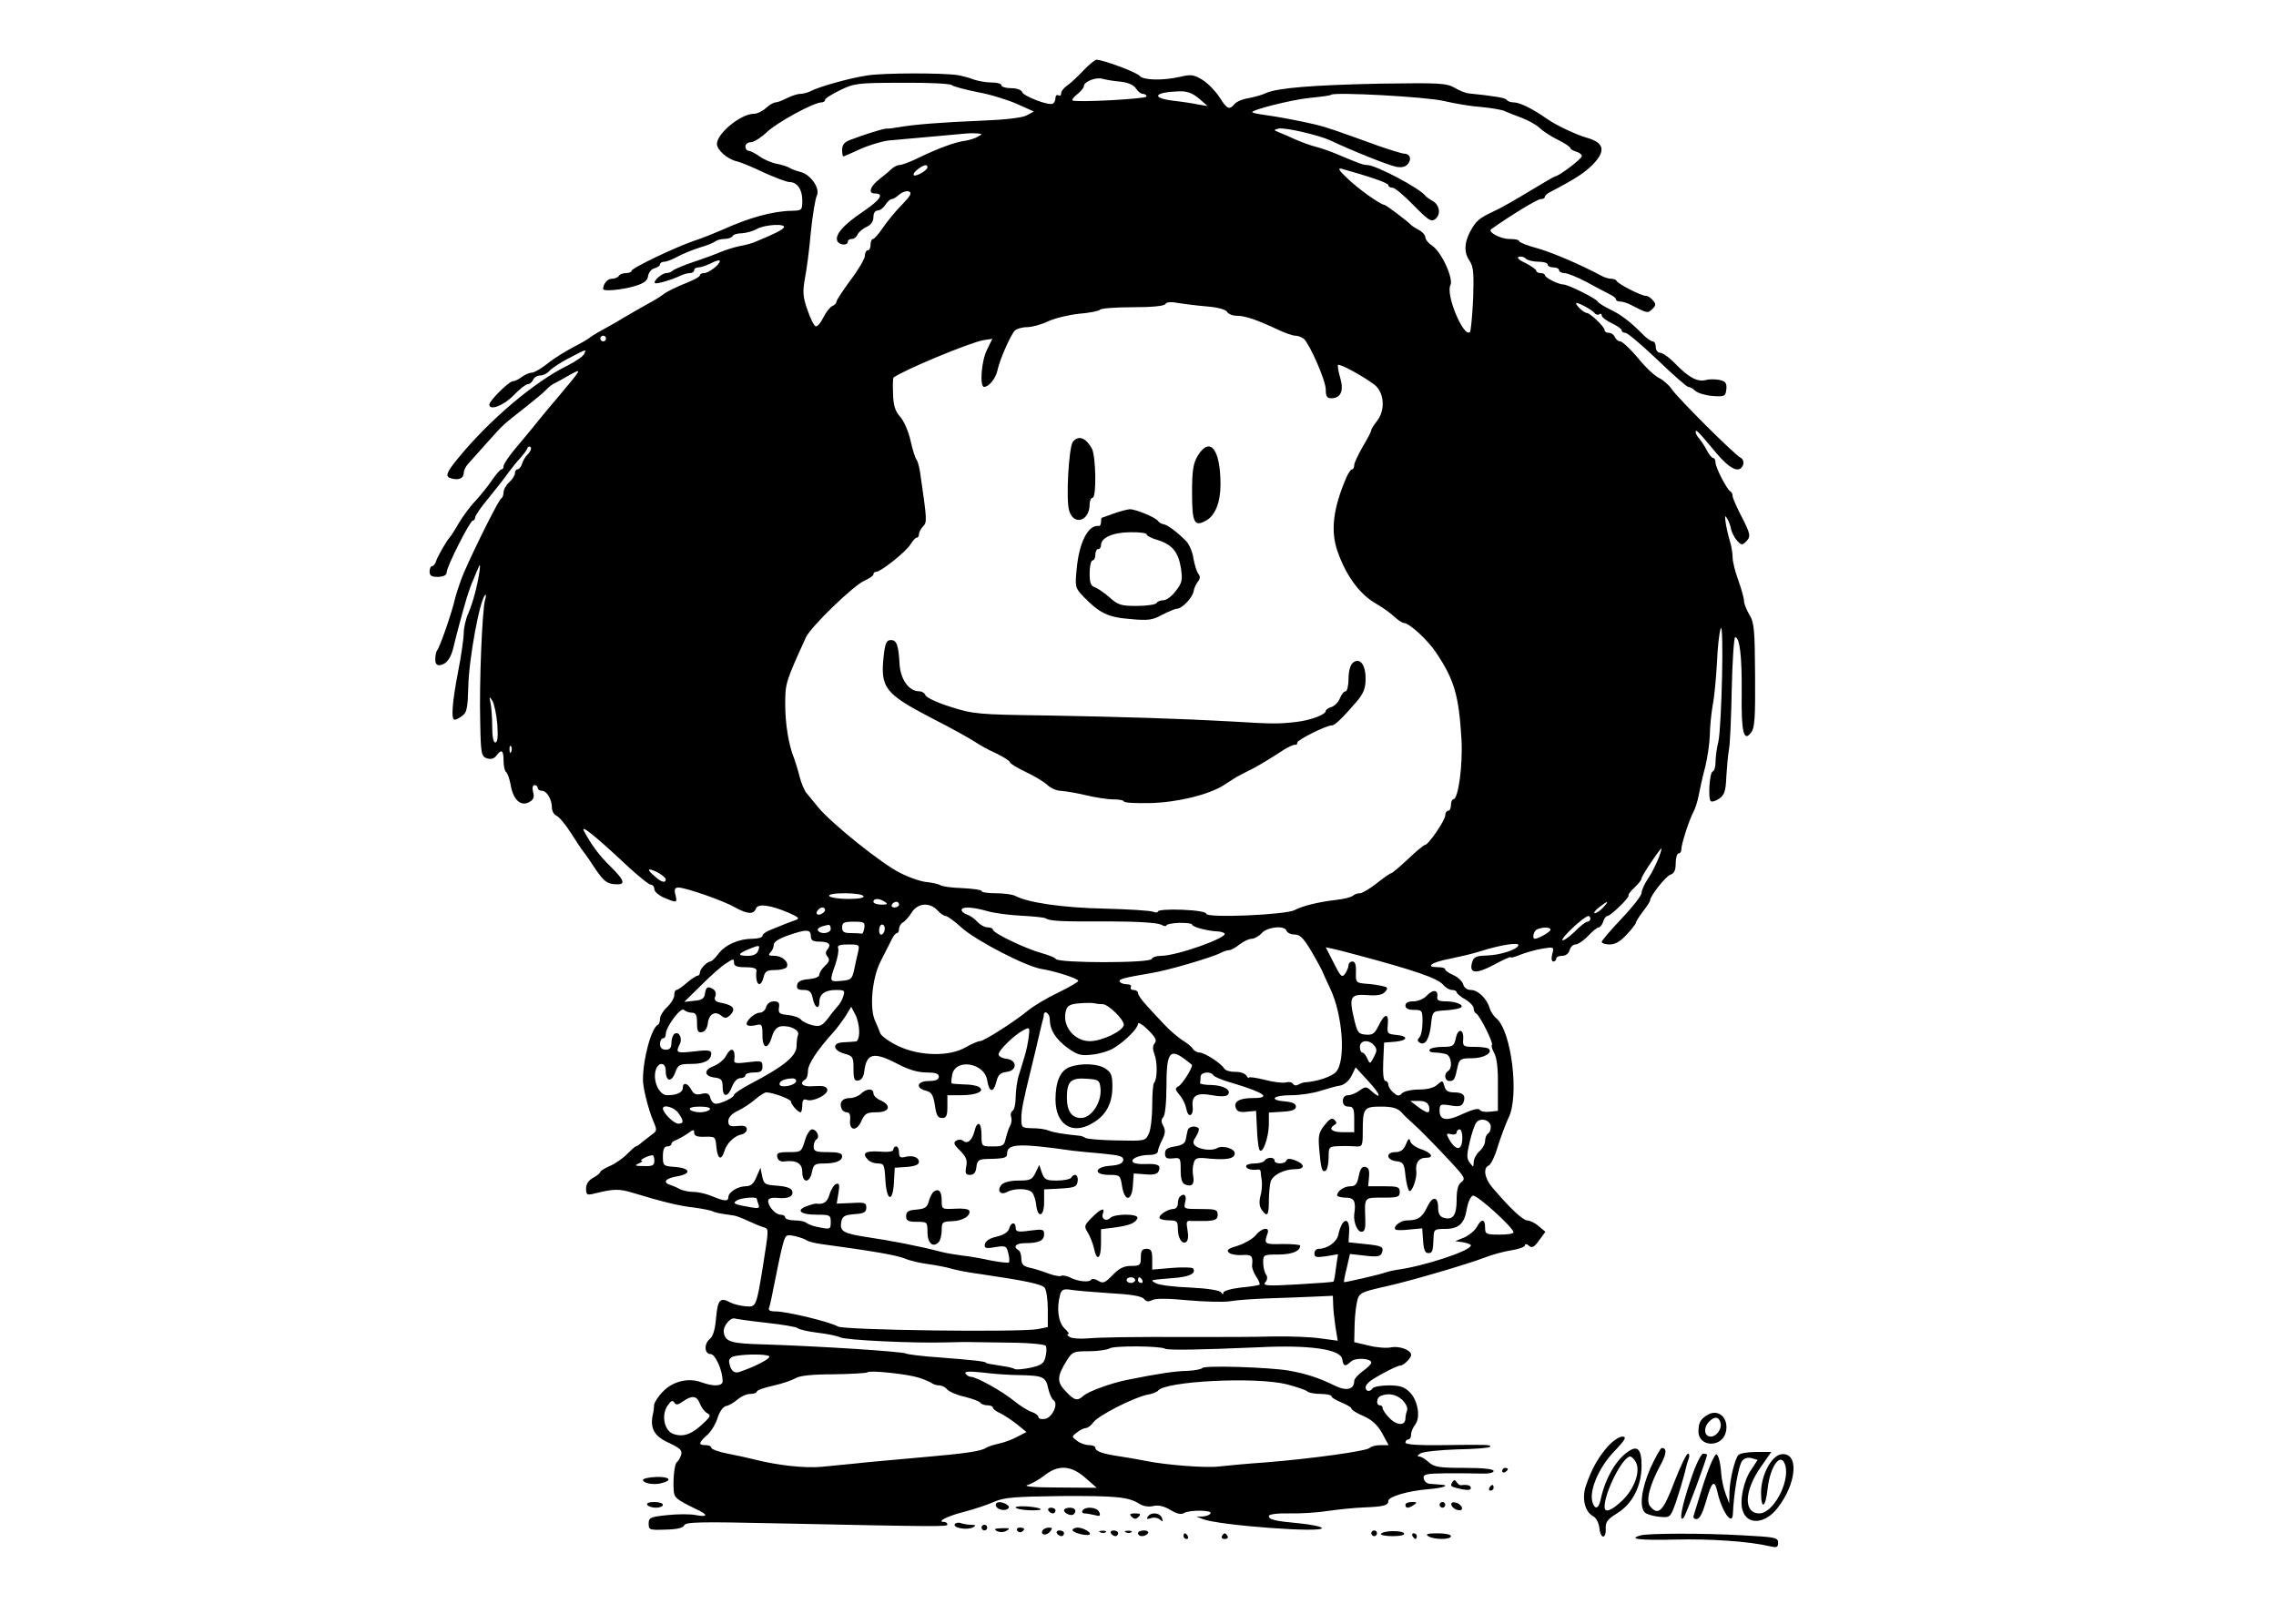 <?xml version="1.0" standalone="no"?>
<!DOCTYPE svg PUBLIC "-//W3C//DTD SVG 20010904//EN"
 "http://www.w3.org/TR/2001/REC-SVG-20010904/DTD/svg10.dtd">
<svg version="1.0" xmlns="http://www.w3.org/2000/svg"
 width="800pt" height="571pt" viewBox="0 0 800 571"
 preserveAspectRatio="xMidYMid meet">

<g transform="translate(0,571) scale(0.1,-0.1)"
fill="#000000" stroke="none">
<path d="M3809 5463 c-20 -21 -45 -45 -57 -53 -12 -8 -22 -20 -22 -28 0 -7 -4
-10 -10 -7 -5 3 -10 -1 -10 -9 0 -8 -4 -17 -9 -20 -13 -9 -102 25 -108 40 -3
8 -19 14 -39 14 -19 0 -34 5 -34 10 0 6 -15 10 -34 10 -19 0 -47 5 -62 10 -15
6 -41 13 -58 16 -53 8 -258 8 -316 -1 -58 -8 -173 -40 -202 -56 -10 -5 -26 -9
-35 -9 -10 0 -31 -7 -47 -15 -15 -8 -34 -15 -40 -15 -7 0 -22 -9 -34 -20 -12
-11 -31 -20 -42 -20 -46 0 -130 -69 -130 -106 0 -21 36 -53 69 -61 14 -3 58
-21 97 -40 40 -18 80 -33 89 -33 27 0 45 -26 45 -64 0 -35 -1 -36 -37 -37 -66
-1 -150 -24 -242 -66 -30 -13 -75 -31 -100 -39 -65 -22 -221 -96 -221 -106 0
-4 -9 -8 -19 -8 -11 0 -23 -4 -26 -10 -3 -5 -14 -10 -25 -10 -15 0 -30 -18
-30 -36 0 -9 67 -3 110 10 34 10 46 19 48 36 2 12 12 25 23 27 10 3 19 9 19
14 0 5 7 9 15 9 8 0 29 8 47 18 18 10 53 24 78 32 25 7 49 17 55 22 5 4 19 8
31 8 13 0 26 5 29 10 3 6 18 10 33 10 15 1 38 7 52 15 28 16 105 20 95 5 -5
-8 -32 -22 -100 -50 -11 -5 -36 -12 -55 -15 -19 -4 -48 -13 -65 -20 -16 -7
-59 -23 -95 -35 -36 -12 -69 -26 -75 -31 -5 -5 -15 -9 -23 -9 -15 0 -47 -28
-40 -35 5 -5 61 12 90 26 10 5 25 9 33 9 8 0 15 5 15 10 0 6 7 10 15 10 9 0
29 7 45 15 17 9 30 12 30 7 0 -12 -39 -42 -55 -42 -8 0 -15 -3 -15 -8 0 -4
-15 -13 -32 -20 -58 -24 -83 -36 -98 -48 -8 -6 -35 -23 -60 -36 -25 -14 -61
-35 -80 -46 -19 -12 -53 -31 -75 -43 -22 -12 -42 -25 -45 -28 -3 -3 -27 -17
-54 -31 -27 -14 -68 -39 -90 -57 -23 -18 -48 -33 -57 -33 -8 0 -24 -7 -35 -15
-10 -8 -24 -15 -31 -15 -14 0 -83 -69 -83 -82 0 -23 50 -4 85 32 21 22 44 40
51 40 7 0 14 7 18 15 3 8 14 15 24 15 11 0 25 7 33 16 7 8 36 28 63 42 69 36
67 36 60 19 -3 -9 -30 -27 -59 -42 -115 -56 -274 -190 -385 -326 -42 -51 -47
-65 -23 -71 26 -7 43 1 43 19 0 9 7 23 15 32 8 9 38 43 67 75 60 67 53 60 133
123 33 26 67 54 75 63 8 9 22 20 30 23 8 4 34 18 56 31 41 22 39 20 -43 -78
-47 -55 -90 -108 -96 -116 -7 -8 -31 -38 -55 -66 -23 -27 -42 -56 -42 -62 0
-7 -3 -12 -7 -12 -5 0 -19 -17 -33 -37 -14 -21 -40 -53 -58 -73 -19 -19 -45
-55 -60 -80 -14 -25 -29 -47 -32 -50 -9 -9 -41 -64 -47 -82 -3 -10 -9 -18 -14
-18 -5 0 -9 -9 -9 -19 0 -15 7 -19 30 -19 19 1 30 6 30 16 0 20 82 182 92 182
4 0 8 5 8 11 0 6 21 37 48 69 26 32 56 70 67 86 11 15 30 39 42 52 12 13 24
29 26 35 2 7 8 9 12 5 4 -4 0 -14 -8 -23 -9 -8 -19 -24 -22 -35 -3 -11 -11
-20 -16 -20 -5 0 -9 -6 -9 -13 0 -8 -9 -22 -20 -32 -11 -10 -20 -26 -20 -36 0
-9 -4 -19 -8 -21 -8 -3 -87 -160 -131 -260 -11 -26 -25 -67 -31 -90 -11 -50
-55 -176 -64 -185 -3 -4 -6 -17 -6 -30 0 -17 5 -23 18 -21 22 4 37 25 46 63 7
31 29 114 47 175 6 19 16 49 24 65 7 17 15 37 19 45 3 8 4 2 2 -15 -8 -55 -23
-110 -39 -149 -10 -21 -17 -53 -17 -72 0 -18 -9 -80 -20 -136 -21 -109 -25
-168 -12 -168 5 0 17 6 27 14 16 11 19 28 21 102 2 97 40 304 59 322 4 4 4 -4
0 -17 -10 -34 -21 -292 -17 -433 2 -109 4 -117 24 -124 14 -4 25 -1 33 10 18
24 25 19 25 -18 0 -19 4 -37 9 -40 5 -4 12 -24 16 -45 8 -51 35 -77 64 -61 16
8 20 17 15 35 -4 15 -2 25 5 25 6 0 11 -4 11 -10 0 -5 7 -10 15 -10 17 0 35
-30 35 -60 0 -11 7 -23 15 -27 9 -3 32 -30 51 -60 19 -30 39 -60 44 -66 6 -7
25 -34 43 -62 27 -40 40 -51 65 -53 43 -4 40 10 -11 61 -41 40 -67 75 -94 125
-15 27 37 -14 152 -122 39 -36 76 -66 83 -66 6 0 12 -7 12 -16 0 -8 16 -22 35
-30 45 -19 46 -18 39 11 -5 19 -2 25 11 25 25 0 158 -46 199 -70 44 -24 65
-25 73 -4 7 19 50 13 116 -15 36 -16 39 -20 22 -26 -21 -7 -41 -15 -87 -34
-16 -6 -28 -15 -28 -21 0 -5 -16 -10 -35 -10 -48 0 -96 -21 -120 -53 -11 -15
-24 -27 -28 -27 -12 0 -37 -27 -37 -39 0 -6 -4 -11 -8 -11 -5 0 -22 -11 -38
-25 -16 -14 -32 -25 -36 -25 -5 0 -8 -8 -8 -18 0 -10 -11 -29 -25 -42 -14 -13
-25 -31 -25 -41 0 -9 -3 -19 -7 -21 -23 -10 -53 -119 -53 -193 -1 -26 19 -104
34 -140 16 -38 16 -40 -1 -52 -10 -8 -26 -20 -36 -28 -9 -8 -19 -15 -22 -15
-3 0 -17 -13 -32 -28 -16 -16 -43 -34 -60 -41 -18 -8 -33 -17 -33 -21 0 -3
-11 -13 -25 -20 -16 -9 -25 -22 -25 -38 0 -22 3 -24 28 -18 68 17 87 18 136 3
102 -31 162 -46 216 -52 30 -4 59 -10 65 -13 5 -3 21 -7 35 -9 14 -2 32 -5 40
-6 8 -1 31 -10 50 -19 19 -9 43 -19 54 -22 19 -7 19 -1 -3 -141 -23 -140 -23
-140 -61 -137 -19 2 -43 8 -52 13 -37 20 -45 11 -51 -53 -3 -40 -11 -66 -21
-74 -22 -16 -21 -54 2 -54 16 0 42 -57 42 -95 0 -18 -31 -20 -75 -4 -46 17
-101 3 -135 -33 -17 -17 -30 -38 -31 -47 0 -9 -2 -25 -5 -36 -9 -47 6 -74 57
-97 40 -19 48 -26 43 -43 -4 -11 -10 -22 -15 -25 -8 -6 -14 -58 -11 -100 2
-25 9 -31 79 -65 43 -20 42 -29 -1 -21 -19 4 -64 4 -100 0 -60 -6 -66 -9 -66
-30 0 -22 3 -23 60 -21 41 1 61 6 65 15 4 12 55 13 328 7 570 -12 597 -12 597
-4 0 5 -5 9 -11 9 -29 0 9 20 68 35 38 10 86 26 108 36 34 15 71 18 235 20
196 1 237 -3 276 -28 13 -8 32 -11 48 -7 17 4 37 0 60 -14 21 -13 38 -17 47
-11 20 12 102 11 94 -1 -3 -6 -16 -10 -28 -11 l-22 0 23 -9 c54 -22 429 -50
418 -31 -3 5 -39 12 -78 16 -87 8 -108 13 -108 26 0 6 30 10 73 9 39 -1 101 3
137 9 36 5 92 11 125 12 70 3 85 7 85 23 0 15 69 35 139 41 53 4 81 14 45 16
-10 1 -28 2 -38 3 -10 0 -20 9 -22 19 -2 15 8 17 79 18 45 0 101 0 125 -1 24
-1 42 3 42 9 0 7 -36 11 -103 11 -89 0 -106 3 -125 20 -12 11 -27 20 -34 20
-8 0 -5 5 5 11 10 6 68 12 128 14 60 1 113 5 116 9 8 8 -11 8 -169 6 -84 -1
-128 2 -128 9 0 6 5 11 10 11 6 0 10 8 10 18 0 9 7 25 15 35 19 26 8 87 -21
114 -18 18 -35 23 -73 23 -27 0 -53 -5 -56 -10 -9 -14 -25 -12 -25 3 0 7 10
19 23 27 34 22 90 50 100 50 11 0 37 26 37 37 0 17 -40 32 -69 27 -16 -4 -53
-1 -80 6 l-51 12 1 46 c0 26 3 65 7 86 8 42 6 42 112 66 88 20 280 77 335 98
28 11 71 23 98 27 26 4 47 12 47 17 0 6 6 6 14 -1 11 -9 18 -6 36 19 l22 30
-24 20 c-12 11 -30 19 -40 20 -15 0 -61 43 -122 115 -28 32 -34 70 -13 78 7 3
22 33 32 68 11 35 28 79 37 99 39 75 11 305 -42 350 -10 8 -21 25 -24 36 -10
34 -41 64 -66 64 -13 0 -24 8 -27 20 -3 10 -18 25 -34 32 -16 7 -29 16 -29 20
0 5 -11 8 -25 8 -47 0 -25 17 38 29 34 7 82 18 107 26 71 23 141 34 137 22 -5
-16 -66 -35 -114 -36 -33 -1 -43 -5 -48 -22 -13 -41 11 -45 75 -11 33 18 60
30 60 27 0 -3 15 1 34 9 18 7 52 17 76 21 42 7 43 7 36 -19 -4 -15 -2 -26 4
-26 5 0 10 5 10 10 0 6 9 10 21 10 12 0 23 8 26 20 3 11 12 20 21 20 8 0 28
13 44 30 15 16 32 30 37 30 5 0 13 9 16 20 3 11 10 20 15 20 11 0 80 67 74 72
-2 3 7 15 21 28 14 13 25 27 25 32 0 5 16 31 35 59 19 28 35 49 35 47 0 -16
-27 -77 -47 -106 -13 -19 -23 -42 -23 -51 0 -9 -31 -49 -70 -90 -38 -40 -70
-77 -70 -82 0 -5 13 -9 28 -9 20 0 38 11 60 35 18 19 32 38 32 41 0 4 11 22
25 40 14 18 25 35 25 39 0 15 55 85 71 90 14 5 19 16 19 41 0 19 5 34 10 34 6
0 10 7 10 15 0 19 28 105 42 130 6 11 15 38 19 60 4 22 14 67 23 100 8 33 15
83 16 111 0 28 5 75 10 105 6 29 12 97 15 149 2 52 8 107 13 120 12 33 4 -340
-8 -397 -6 -23 -10 -55 -10 -72 0 -16 -4 -31 -10 -33 -11 -3 -17 -94 -7 -104
4 -4 17 0 29 8 19 13 24 26 26 79 2 34 6 77 9 93 4 17 8 113 10 214 2 100 8
182 12 182 16 0 24 -66 23 -195 -2 -139 7 -175 33 -140 13 16 15 53 14 201 -1
160 -3 186 -20 213 -10 17 -19 39 -19 49 0 9 -9 42 -20 72 -11 30 -20 66 -20
81 0 14 -4 39 -9 55 -5 16 -12 45 -15 64 -4 27 -3 31 5 17 6 -9 12 -27 14 -39
3 -11 12 -29 21 -39 14 -15 18 -16 30 -4 19 19 18 26 -16 92 -16 31 -30 63
-30 69 0 7 -3 14 -7 16 -12 5 -53 84 -53 102 0 9 -4 16 -8 16 -5 0 -15 12 -23
28 -8 15 -20 33 -26 40 -7 7 -13 18 -13 23 0 12 8 4 73 -74 49 -58 82 -72 94
-41 3 10 0 20 -9 25 -24 13 -222 211 -242 241 -10 15 -30 32 -44 39 -15 7 -49
38 -75 71 -27 32 -55 58 -62 58 -7 0 -15 7 -19 15 -3 8 -12 15 -21 15 -8 0
-15 4 -15 10 0 11 -51 60 -63 60 -9 0 -37 25 -37 34 0 7 59 -24 65 -35 4 -5
11 -7 16 -4 5 4 9 2 9 -4 0 -6 16 -18 35 -27 19 -9 35 -20 35 -25 0 -5 6 -9
13 -9 8 0 58 -43 113 -95 54 -52 103 -95 108 -95 5 0 17 -6 25 -14 9 -8 36
-16 61 -18 42 -3 45 -1 48 23 2 21 -2 28 -22 33 -15 3 -37 4 -50 0 -30 -7 -59
8 -107 57 -21 22 -45 39 -54 39 -8 0 -15 9 -15 20 0 11 -5 20 -11 20 -6 0 -23
12 -38 28 -42 42 -73 66 -113 85 -20 10 -40 22 -43 28 -8 11 -103 59 -120 59
-17 0 -65 24 -65 33 0 4 -7 7 -15 7 -8 0 -15 4 -15 8 0 5 -17 16 -37 27 -23
10 -33 20 -25 22 8 3 19 0 25 -6 6 -6 26 -11 44 -11 18 0 33 -4 33 -10 0 -5 9
-10 20 -10 11 0 20 -4 20 -10 0 -5 9 -10 19 -10 10 0 45 -14 77 -31 33 -18 69
-37 81 -43 13 -6 23 -14 23 -18 0 -5 7 -8 15 -8 8 0 25 -5 38 -12 58 -30 59
-30 75 -14 13 12 13 18 2 30 -7 9 -18 16 -25 16 -16 0 -99 42 -103 53 -2 4
-10 7 -18 7 -8 0 -22 4 -32 9 -79 42 -168 80 -224 97 -38 10 -68 22 -68 26 0
5 -16 8 -36 8 -29 0 -75 24 -63 34 63 45 162 106 174 106 8 0 15 3 15 8 0 4 8
12 19 17 93 49 121 68 149 96 47 48 41 77 -18 94 -39 11 -112 45 -145 69 -47
33 -93 56 -114 56 -11 0 -22 4 -25 9 -5 7 -39 13 -136 23 -8 1 -30 9 -48 20
-29 16 -53 17 -260 14 -239 -5 -361 -15 -402 -33 -14 -7 -41 -14 -61 -18 -21
-3 -42 -12 -49 -20 -19 -23 -27 -19 -54 24 -14 21 -40 48 -59 60 -31 19 -41
20 -79 11 -62 -14 -129 -12 -142 3 -10 13 -129 57 -152 57 -5 0 -26 -17 -45
-37z m129 -40 c28 -3 47 -12 55 -24 6 -10 17 -19 24 -19 7 0 13 -4 13 -9 0 -9
-251 -22 -260 -14 -3 3 5 13 18 23 12 10 22 22 22 28 0 15 43 32 65 25 11 -3
39 -8 63 -10z m-593 -12 c6 -5 47 -16 92 -25 45 -8 108 -28 139 -42 l58 -26
-26 -14 c-16 -8 -75 -15 -154 -18 -148 -6 -244 -14 -294 -23 -19 -3 -38 -6
-42 -5 -8 2 -81 -21 -130 -40 -20 -7 -28 -18 -28 -34 0 -13 2 -24 4 -24 2 0
29 12 60 26 31 14 75 27 98 30 37 3 231 21 278 25 8 1 24 1 35 0 19 -2 19 -2
1 -12 -10 -6 -30 -12 -45 -14 -32 -4 -93 -26 -163 -60 -28 -14 -58 -25 -66
-25 -7 0 -19 -6 -26 -12 -7 -7 -27 -24 -44 -37 -33 -25 -42 -51 -18 -51 36 0
21 -22 -42 -65 -69 -46 -100 -83 -88 -104 9 -14 36 -14 36 -1 0 6 6 10 14 10
8 0 16 7 20 15 3 8 17 20 31 27 16 7 25 19 25 35 0 14 6 23 15 23 8 0 20 9 27
20 7 11 17 20 22 20 5 0 17 7 27 16 10 9 25 14 34 11 11 -5 6 -15 -25 -47 -23
-23 -52 -59 -67 -81 -14 -21 -30 -39 -34 -39 -5 0 -9 -9 -9 -20 0 -11 -4 -20
-10 -20 -5 0 -10 -8 -10 -19 0 -10 -22 -48 -50 -85 -27 -37 -50 -71 -50 -77 0
-5 -7 -12 -15 -15 -8 -4 -22 -22 -31 -40 -9 -19 -21 -33 -27 -31 -6 2 -19 28
-29 58 -16 45 -17 63 -9 109 6 30 16 104 21 164 6 60 16 118 21 128 13 25 -22
76 -59 84 -15 4 -31 10 -37 14 -5 4 -25 10 -43 14 -19 3 -46 15 -62 26 -15 11
-33 20 -39 20 -6 0 -11 7 -11 15 0 8 8 15 19 15 10 0 36 16 57 36 37 35 165
104 191 104 7 0 13 4 13 9 0 5 24 20 53 34 49 24 61 26 217 26 92 1 170 -3
175 -8z m869 -47 l31 -27 -35 6 c-19 4 -59 10 -87 13 -79 10 -66 30 21 33 28
1 47 -6 70 -25z m861 -9 c39 -9 97 -19 130 -21 33 -3 69 -9 80 -13 11 -5 39
-16 63 -25 24 -9 53 -25 65 -37 12 -11 41 -30 64 -41 24 -12 43 -25 43 -29 0
-3 9 -9 20 -12 11 -3 20 -10 20 -16 0 -9 -81 -71 -94 -71 -2 0 -42 -23 -88
-51 -46 -28 -103 -61 -128 -72 -53 -25 -62 -33 -84 -74 -20 -40 -20 -72 0
-101 13 -19 15 -43 12 -133 -3 -60 -8 -112 -11 -116 -22 -22 -86 131 -69 164
12 23 -31 118 -65 140 -12 8 -23 21 -23 29 0 7 -10 19 -22 25 -13 7 -25 15
-28 18 -9 11 -89 71 -94 71 -13 0 -95 58 -131 94 -28 26 -34 36 -20 33 100
-28 165 -50 165 -58 0 -5 7 -9 15 -9 8 0 41 -28 74 -62 52 -53 62 -59 76 -48
21 17 15 50 -10 64 -11 6 -22 14 -25 18 -21 27 -174 108 -205 108 -14 0 -32 7
-110 40 -22 9 -53 20 -70 24 -16 4 -47 15 -70 25 -22 10 -49 22 -60 26 -19 8
-19 8 -1 13 22 5 142 -23 183 -42 71 -34 201 -86 229 -92 21 -4 34 -1 43 10
14 17 7 36 -14 36 -7 0 -49 13 -92 28 -149 54 -178 64 -218 74 -60 14 -135 28
-180 34 -22 3 -41 7 -43 9 -8 8 140 45 203 51 39 4 72 8 74 11 12 10 333 -7
396 -22z m-1815 -233 c0 -11 -41 -34 -48 -28 -3 4 3 13 14 21 21 16 34 19 34
7z m980 -489 c40 -3 68 -11 73 -19 4 -8 20 -14 35 -14 29 0 72 -15 142 -48 25
-12 53 -22 63 -22 10 0 24 -6 31 -12 23 -25 76 -147 76 -177 0 -24 4 -31 19
-31 34 0 45 26 32 71 -7 23 -10 43 -8 46 6 6 91 -41 129 -70 34 -28 38 -89 8
-127 -11 -14 -20 -28 -20 -32 0 -4 -13 -30 -30 -58 -16 -28 -30 -57 -30 -65 0
-8 -3 -15 -8 -15 -4 0 -12 -12 -19 -27 -47 -109 -57 -188 -32 -260 30 -87 79
-154 139 -187 19 -11 46 -30 60 -43 14 -13 29 -23 35 -23 18 0 83 -59 112
-103 65 -96 81 -153 90 -306 5 -91 -11 -211 -29 -211 -4 0 -8 -9 -8 -20 0 -11
-4 -20 -10 -20 -5 0 -10 -7 -10 -16 0 -17 -59 -104 -71 -104 -4 0 -31 -22 -60
-50 -29 -27 -56 -50 -60 -50 -3 0 -26 -16 -50 -35 -24 -19 -51 -35 -59 -35 -9
0 -20 -4 -25 -9 -6 -5 -30 -11 -55 -14 -63 -7 -121 -21 -149 -36 -31 -17 -311
-29 -311 -13 0 6 -33 12 -85 14 -47 2 -85 -1 -85 -6 0 -4 -8 -5 -17 -1 -10 4
-88 9 -173 11 -144 3 -268 21 -312 45 -10 5 -40 9 -68 9 -27 0 -50 3 -50 8 0
4 -30 8 -67 10 -36 1 -71 6 -77 10 -6 4 -27 9 -46 11 -19 1 -62 15 -95 32 -64
31 -242 174 -289 231 -15 18 -34 41 -41 50 -8 9 -19 36 -25 60 -6 24 -15 52
-19 63 -19 46 -31 120 -31 189 0 74 1 78 73 236 17 37 169 184 206 199 17 8
31 17 31 22 0 5 4 9 10 9 16 0 104 70 120 96 8 13 18 24 22 24 5 0 8 5 8 12 0
6 6 19 14 27 15 16 15 19 -10 191 -3 19 -8 39 -13 45 -4 5 -14 36 -21 68 -7
32 -24 69 -36 82 -17 19 -24 39 -25 80 -1 30 -1 56 2 58 35 26 268 123 315
131 l32 5 -19 -39 c-20 -40 -26 -130 -10 -130 17 0 41 30 47 58 7 36 46 124
61 140 6 6 26 12 43 12 17 0 50 9 73 20 23 11 72 23 109 27 38 3 71 10 74 14
3 5 54 9 114 9 69 0 111 4 116 11 4 7 20 9 43 4 20 -3 65 -9 101 -12z m-2110
-113 c0 -5 -4 -10 -10 -10 -5 0 -10 5 -10 10 0 6 5 10 10 10 6 0 10 -4 10 -10z
m-382 -1356 c3 -44 1 -64 -7 -64 -7 0 -11 21 -11 58 0 31 -3 68 -6 82 -5 23
-4 23 7 6 6 -10 14 -47 17 -82z m49 -96 c-3 -8 -6 -5 -6 6 -1 11 2 17 5 13 3
-3 4 -12 1 -19z m543 -449 c0 -14 -15 -11 -38 10 -31 26 -27 32 8 15 17 -9 30
-20 30 -25z m695 -59 c4 -6 -16 -10 -54 -10 -33 0 -63 5 -66 10 -4 6 16 10 54
10 33 0 63 -4 66 -10z m75 -20 c12 -8 9 -10 -12 -10 -16 0 -28 5 -28 10 0 13
20 13 40 0z m50 -10 c0 -5 -7 -10 -16 -10 -8 0 -12 5 -9 10 3 6 10 10 16 10 5
0 9 -4 9 -10z m2475 -10 c-10 -11 -23 -20 -29 -20 -6 0 0 9 14 20 32 25 38 25
15 0z m-2340 -10 c10 -11 23 -20 29 -20 6 0 31 -18 56 -41 50 -45 225 -136
280 -145 50 -8 130 -34 130 -42 0 -4 -33 -23 -72 -42 -40 -19 -86 -47 -103
-61 -47 -39 -156 -109 -171 -109 -7 0 -29 -10 -49 -21 -57 -34 -163 -32 -238
4 -32 15 -60 36 -63 45 -3 9 -11 28 -17 41 -22 44 -12 154 19 213 15 29 32 63
38 75 6 13 14 23 19 23 4 0 7 7 7 15 0 7 6 18 13 22 8 4 22 20 32 36 21 33 63
36 90 7z m-395 1 c0 -5 -7 -11 -15 -15 -15 -5 -20 5 -8 17 9 10 23 9 23 -2z
m571 -4 c24 -7 78 -14 119 -16 41 -2 80 -6 85 -9 15 -10 53 -12 227 -11 94 0
166 -5 178 -11 11 -6 20 -7 20 -3 0 4 20 8 45 9 25 0 45 -2 45 -6 0 -8 51 -22
87 -24 12 0 24 -4 27 -7 15 -14 -167 -79 -223 -79 -16 0 -31 -5 -33 -11 -5
-15 -328 -15 -337 0 -3 5 -26 14 -51 21 -55 15 -170 70 -170 82 0 4 -8 8 -18
8 -11 0 -27 9 -37 20 -10 11 -26 22 -36 25 -11 4 -19 11 -19 16 0 13 39 11 91
-4z m2119 -27 c0 -5 -5 -10 -10 -10 -6 0 -27 -16 -46 -36 -20 -19 -39 -32 -42
-29 -7 7 76 84 91 85 4 0 7 -4 7 -10z m-2552 -32 c-2 -13 -6 -22 -10 -20 -5 1
-21 2 -38 2 -23 0 -30 4 -30 20 0 17 7 20 41 20 36 0 40 -2 37 -22z m-118 -3
c0 -16 -35 -21 -45 -6 -4 8 9 15 38 20 4 0 7 -6 7 -14z m190 1 c0 -8 -4 -18
-10 -21 -5 -3 -10 3 -10 14 0 12 5 21 10 21 6 0 10 -6 10 -14z m1412 -8 c3 -7
15 -13 28 -13 19 0 32 -13 57 -55 18 -30 35 -62 39 -70 3 -8 17 -38 30 -66 44
-93 55 -254 20 -292 -15 -17 -67 -34 -111 -37 -5 0 -15 -4 -22 -8 -6 -4 -15
-3 -18 3 -4 6 -15 8 -25 5 -10 -3 -44 1 -74 9 -31 8 -56 11 -56 8 0 -4 -4 -1
-9 7 -5 8 -23 14 -40 13 -17 0 -34 5 -38 12 -12 19 -69 56 -87 56 -8 0 -19 6
-23 13 -4 7 -21 21 -38 31 -16 11 -45 35 -63 55 -19 20 -47 50 -63 68 -16 17
-29 36 -29 42 0 6 -7 11 -16 11 -8 0 -12 5 -9 10 3 6 -3 10 -14 10 -11 0 -22
4 -25 9 -6 9 14 14 114 31 55 9 210 54 242 71 10 5 23 9 29 9 6 0 22 9 36 20
14 11 33 20 43 20 9 0 25 9 35 20 20 22 81 28 87 8z m928 4 c0 -8 -43 -32 -55
-32 -11 0 -4 29 8 33 20 9 47 8 47 -1z m-2600 -22 c0 -15 7 -20 28 -20 35 0
45 -9 31 -27 -8 -9 -8 -17 0 -26 8 -11 6 -18 -9 -32 -11 -10 -20 -24 -20 -31
0 -8 -15 -14 -37 -16 -27 -2 -39 -8 -41 -20 -3 -14 3 -18 23 -18 20 0 27 -6
32 -30 6 -33 23 -41 23 -12 0 27 20 42 58 42 30 0 33 -2 26 -22 -3 -12 -12
-27 -18 -33 -6 -7 -22 -26 -35 -44 -21 -27 -29 -31 -55 -25 -17 4 -35 13 -41
20 -5 7 -26 14 -45 16 -30 3 -35 6 -32 26 3 17 -2 22 -18 22 -13 0 -24 -8 -27
-20 -3 -11 -13 -20 -23 -20 -19 0 -53 -33 -44 -43 4 -4 18 -4 30 -1 22 6 24 3
24 -36 0 -49 20 -51 34 -2 6 20 17 32 30 34 31 5 68 -13 61 -30 -3 -7 -5 -25
-5 -38 0 -36 -42 -71 -162 -134 -32 -17 -58 -34 -58 -39 0 -9 -45 -31 -64 -31
-8 0 -16 9 -19 20 -4 16 -11 19 -30 15 -19 -5 -28 -2 -37 14 -12 24 -30 28
-30 7 0 -16 -21 -26 -55 -26 -27 0 -50 47 -41 85 8 33 36 33 36 1 0 -38 20
-42 33 -7 10 28 15 31 57 31 46 0 70 13 70 37 0 11 -13 13 -60 7 -62 -7 -66
-5 -51 25 11 20 -2 47 -18 37 -6 -4 -11 -18 -11 -32 0 -17 -5 -24 -20 -24 -13
0 -20 7 -20 20 0 11 5 20 10 20 6 0 10 6 10 14 0 26 53 97 64 86 5 -5 18 -10
28 -10 14 0 18 -8 18 -36 0 -28 3 -35 18 -32 10 2 18 14 20 31 4 33 26 45 48
26 12 -10 18 -9 31 3 20 21 11 34 -28 42 -24 4 -30 10 -25 23 4 9 1 20 -6 25
-20 12 -26 10 -30 -14 -2 -18 -11 -24 -38 -26 l-35 -4 60 59 c33 33 72 68 88
77 24 16 27 17 27 2 0 -12 10 -16 40 -16 27 0 40 -4 39 -12 -6 -48 14 -66 25
-23 5 21 12 25 41 25 18 0 37 5 40 10 10 17 -15 40 -43 40 -20 0 -23 3 -14 12
7 7 12 19 12 28 0 9 19 21 48 31 65 23 82 23 82 -1z m-186 -54 c-4 -10 -17
-16 -35 -16 -38 0 -37 7 4 24 37 15 40 15 31 -8z m352 -3 c-4 -16 -10 -44 -14
-63 -7 -32 -11 -35 -45 -38 -42 -4 -42 -3 -21 57 8 24 13 50 10 58 -4 9 5 13
35 13 40 0 41 -1 35 -27z m1754 -10 c199 -53 281 -81 302 -104 9 -11 23 -19
32 -19 9 0 16 -4 16 -8 0 -4 14 -16 30 -25 17 -10 30 -24 30 -32 0 -7 3 -15 8
-17 12 -5 62 -104 56 -111 -3 -3 1 -16 8 -29 9 -15 14 -55 13 -113 l0 -90 -29
-3 c-16 -2 -32 1 -35 7 -4 6 -25 1 -58 -14 -58 -28 -83 -24 -83 11 0 22 3 24
39 18 30 -5 39 -3 45 11 9 24 -1 35 -33 35 -21 0 -30 6 -34 22 -6 21 -7 21
-25 5 -12 -11 -35 -17 -65 -17 -25 0 -52 -6 -59 -13 -10 -11 -15 -11 -30 2
-10 8 -18 21 -18 28 0 7 -5 13 -10 13 -7 0 -10 25 -8 68 l3 67 38 3 c46 4 49
20 5 24 -31 3 -33 5 -30 36 4 42 -11 41 -32 -3 -14 -28 -21 -34 -45 -32 -26 2
-30 7 -41 53 -19 80 -14 90 46 86 36 -3 54 1 63 12 11 13 9 16 -11 20 -12 3
-39 7 -58 8 -34 3 -35 5 -34 41 1 25 -3 37 -12 37 -8 0 -14 -6 -14 -13 0 -7
-6 -21 -12 -30 -11 -15 -16 -10 -40 38 l-28 55 28 -6 c15 -3 52 -13 82 -21z
m-894 -173 c19 0 74 -53 74 -72 0 -21 -76 -58 -119 -58 -55 0 -98 53 -85 105
5 20 14 25 47 28 23 2 48 2 55 0 8 -2 20 -3 28 -3z m-856 -96 c0 -20 -5 -35
-12 -35 -7 -1 -26 -2 -43 -3 -41 -1 -39 -28 3 -40 30 -8 32 -12 32 -53 0 -37
3 -44 18 -41 11 2 18 14 20 33 8 63 33 69 117 25 38 -20 71 -30 101 -30 32 0
44 -4 44 -15 0 -10 -11 -15 -35 -15 -41 0 -49 -24 -11 -34 20 -5 26 -14 32
-51 5 -35 10 -45 25 -45 15 0 19 7 19 40 l0 40 48 0 c54 0 86 14 63 29 -7 5
-31 9 -53 9 -22 1 -41 2 -43 4 -2 2 -1 15 2 30 11 59 114 42 123 -20 7 -43 22
-45 32 -5 6 25 14 32 36 35 38 4 38 42 0 46 -16 2 -28 9 -28 16 0 14 56 69 88
85 21 11 22 10 18 -23 -2 -19 -9 -51 -15 -71 -6 -19 -15 -50 -21 -68 -5 -18
-10 -52 -10 -75 0 -22 -5 -44 -11 -47 -6 -4 -8 -13 -5 -21 3 -8 2 -22 -4 -32
-5 -9 -11 -29 -15 -44 -5 -25 -10 -28 -45 -28 -40 0 -40 0 -40 40 0 46 -15 53
-25 13 -8 -32 -25 -46 -40 -33 -6 5 -17 5 -24 0 -11 -6 -8 -14 14 -35 21 -22
26 -34 21 -56 -4 -24 -2 -29 14 -29 13 0 20 8 22 28 3 23 8 27 38 28 62 1 70
4 70 19 0 35 41 37 230 10 14 -2 60 -6 103 -10 64 -6 77 -10 75 -24 -2 -11
-16 -17 -46 -19 -56 -4 -60 -32 -3 -32 37 0 39 -1 45 -40 9 -55 34 -54 38 2
l3 43 41 -3 c30 -3 43 1 47 12 8 20 -3 26 -47 24 -20 -1 -39 2 -43 6 -12 11
19 26 55 26 19 0 32 5 32 13 0 6 7 25 15 40 11 22 12 34 4 49 -8 14 -8 23 0
31 6 6 11 51 11 108 0 116 11 134 60 99 16 -12 30 -23 30 -24 0 -13 -35 -68
-47 -74 -14 -8 -13 -12 3 -31 11 -12 21 -34 24 -49 6 -34 26 -26 22 9 -4 38
15 49 68 39 26 -5 49 -5 55 1 16 16 -13 34 -58 35 -23 0 -41 4 -39 7 1 4 2 14
2 22 0 16 35 21 45 5 3 -5 31 -17 63 -26 117 -35 144 -54 75 -54 -47 0 -68
-13 -59 -35 4 -12 15 -16 38 -13 l33 3 3 -60 c1 -33 5 -67 8 -75 10 -24 33 38
34 87 l0 42 48 3 c34 2 47 7 47 18 0 10 -12 16 -37 18 -60 5 -44 22 20 22 31
0 77 7 102 15 25 8 56 17 71 19 15 3 31 17 40 35 l14 29 45 -49 c43 -46 49
-69 9 -33 -16 15 -20 15 -41 0 -12 -9 -30 -16 -40 -16 -11 0 -18 -8 -18 -20 0
-13 7 -20 20 -20 17 0 20 -7 20 -45 l0 -45 -40 0 c-39 0 -52 12 -29 26 8 4 8
9 0 17 -9 9 -18 4 -35 -18 -21 -26 -23 -38 -19 -85 6 -69 10 -83 23 -75 5 3
10 24 10 46 0 38 1 39 38 40 20 1 47 0 60 -1 20 -1 22 3 22 53 0 82 4 87 64
87 40 0 57 -5 72 -20 10 -12 28 -28 39 -38 26 -23 69 -67 134 -136 49 -53 53
-60 38 -71 -12 -9 -17 -27 -17 -62 0 -55 -13 -73 -45 -64 -14 4 -20 15 -20 35
0 42 -20 43 -39 2 -17 -36 -33 -46 -71 -46 -22 0 -50 -22 -40 -32 3 -3 26 -3
50 0 l44 4 3 -43 c2 -31 7 -44 18 -44 15 0 17 5 19 58 1 25 4 27 40 27 49 0
69 19 77 72 4 22 13 42 21 45 13 5 142 -112 143 -129 0 -5 -22 -8 -50 -8 -47
0 -50 2 -50 25 0 31 -13 32 -29 2 -7 -13 -27 -29 -44 -37 l-32 -13 28 -4 c15
-3 27 -7 27 -11 0 -19 -168 -74 -262 -86 -12 -2 -30 -6 -38 -9 -18 -7 -144
-36 -146 -34 -1 1 3 24 10 51 l11 48 53 -6 c42 -5 54 -3 59 9 8 22 2 26 -61
32 l-56 6 2 33 c4 60 -25 55 -38 -7 -6 -26 -39 -49 -69 -49 -8 0 -15 -7 -15
-16 0 -14 7 -15 41 -10 l42 7 -7 -47 c-3 -26 -7 -48 -9 -49 -1 -2 -58 -6 -127
-10 -105 -6 -122 -5 -113 7 8 9 9 19 3 28 -6 8 -10 27 -10 43 0 26 2 27 53 27
48 0 77 12 77 31 0 4 -28 6 -62 6 -63 -2 -66 0 -53 36 10 26 -20 22 -42 -6
-10 -12 -38 -28 -62 -36 -32 -9 -41 -15 -32 -24 6 -6 27 -10 46 -9 34 3 40 -3
36 -36 -1 -8 5 -25 14 -39 9 -13 15 -27 12 -29 -2 -2 -31 -7 -65 -10 -35 -4
-62 -12 -62 -18 0 -7 -3 -7 -8 1 -4 7 -47 14 -109 17 -57 2 -110 9 -120 15
-21 12 -25 11 57 18 60 4 85 16 74 34 -2 4 -36 5 -74 2 l-70 -6 0 37 c0 29 -4
36 -20 36 -16 0 -20 -7 -20 -30 0 -27 -3 -30 -34 -30 -25 0 -42 -8 -65 -32
-27 -28 -34 -31 -51 -20 -10 6 -21 8 -24 4 -7 -11 -47 -7 -74 7 -12 6 -27 9
-32 6 -5 -3 -26 1 -47 9 -21 8 -50 17 -65 20 -21 5 -28 12 -28 31 0 13 -4 27
-10 30 -21 13 -9 25 24 25 47 0 66 9 66 31 0 18 -5 19 -50 13 -42 -6 -50 -4
-50 10 0 22 -17 20 -23 -3 -3 -12 -19 -22 -43 -28 -24 -5 -40 -15 -42 -26 -3
-15 2 -17 36 -11 37 6 40 4 46 -21 4 -15 5 -30 2 -33 -3 -2 -32 1 -63 7 -32 7
-76 15 -98 17 -22 3 -56 8 -75 13 -80 21 -180 40 -255 51 -92 14 -104 21 -98
55 4 20 12 24 47 27 33 2 41 7 41 23 0 17 -6 19 -52 16 l-52 -2 6 37 c5 29 3
36 -8 32 -7 -2 -18 -19 -23 -36 -8 -28 -21 -37 -48 -33 -4 0 -19 -4 -33 -9
-39 -15 -21 -30 36 -30 46 0 49 -1 49 -26 0 -25 -2 -26 -37 -19 -21 3 -42 11
-48 16 -5 5 -24 9 -42 9 -18 0 -33 5 -33 10 0 6 -7 10 -16 10 -18 0 -43 28
-44 48 0 9 11 13 33 11 39 -4 58 6 51 26 -4 9 -24 15 -52 17 -43 3 -47 5 -53
33 l-6 30 -14 -32 c-10 -25 -20 -33 -39 -33 -28 -1 -60 -21 -60 -39 0 -15 -14
-14 -57 4 -19 8 -48 15 -64 15 -16 0 -37 4 -47 9 -9 5 -25 12 -34 15 -31 9
-20 24 23 31 51 9 46 29 -9 33 -41 3 -42 4 -42 38 0 24 5 34 15 34 8 0 15 4
15 9 0 5 8 11 18 14 9 4 27 14 40 23 19 14 22 14 22 2 0 -11 10 -15 38 -14 36
1 37 0 40 -36 4 -42 17 -50 28 -15 8 28 35 54 60 59 10 2 19 10 19 18 0 11 -9
14 -32 12 -27 -3 -33 0 -33 17 0 13 12 26 33 36 17 8 45 26 61 40 16 14 34 25
39 25 23 0 87 -24 87 -32 0 -10 25 -38 34 -38 3 0 6 11 6 25 0 17 4 23 15 19
22 -9 76 18 73 36 -3 11 -14 14 -46 12 -39 -4 -56 8 -32 23 6 3 10 17 10 31 0
23 32 72 88 134 13 14 32 40 44 58 l20 33 14 -27 c8 -14 14 -42 14 -60z m670
43 c0 -38 21 -70 63 -101 35 -25 47 -28 88 -23 27 3 61 14 76 24 40 25 83 69
83 84 0 7 16 -2 35 -21 26 -26 32 -37 24 -47 -8 -9 -8 -21 -1 -40 11 -28 10
-88 -2 -100 -3 -3 -6 -39 -6 -79 0 -40 -5 -85 -12 -99 -12 -26 -13 -26 -112
-24 -56 1 -105 5 -111 9 -5 4 -17 8 -25 8 -50 5 -88 11 -105 18 -11 5 -37 8
-57 8 -36 1 -38 2 -38 33 0 32 5 56 36 183 9 36 20 83 25 105 5 22 11 47 13
55 3 8 5 18 5 23 2 18 21 4 21 -16z m1140 -92 c11 -13 10 -20 -1 -41 -13 -25
-14 -25 -23 -5 -5 12 -13 21 -18 21 -4 0 -8 9 -8 20 0 24 32 27 50 5z m-2032
-127 c-5 -15 -58 -24 -58 -9 0 11 17 19 43 20 11 1 17 -4 15 -11z m2225 -88
c3 -11 1 -20 -5 -20 -5 0 -21 9 -35 20 l-26 20 30 0 c22 0 32 -6 36 -20z
m-2639 -22 c20 -28 20 -38 0 -38 -15 0 -53 37 -54 53 0 16 40 5 54 -15z m111
12 c-3 -5 -19 -10 -35 -10 -16 0 -32 5 -35 10 -4 6 10 10 35 10 25 0 39 -4 35
-10z m2745 -61 c0 -10 -4 -21 -10 -24 -5 -3 -10 -15 -10 -26 0 -10 -9 -27 -20
-36 -11 -10 -20 -27 -20 -38 -1 -19 -1 -19 -14 -2 -11 14 -11 27 0 73 7 30 17
61 24 69 15 18 50 7 50 -16z m-100 -38 c0 -47 -22 -49 -47 -5 -10 19 -10 21 8
17 10 -3 19 0 19 6 0 6 5 11 10 11 6 0 10 -13 10 -29z m-2840 -81 c0 -17 -6
-20 -37 -19 -31 0 -34 2 -18 9 11 5 16 9 10 10 -10 1 22 18 38 19 4 1 7 -8 7
-19z m360 -134 c0 -2 3 -11 6 -20 5 -13 0 -15 -27 -10 -59 10 -66 14 -49 24
15 10 70 14 70 6z m175 -146 c6 -4 28 -10 50 -13 185 -25 265 -39 295 -51 19
-8 58 -17 85 -20 28 -4 64 -11 80 -16 17 -5 63 -14 103 -19 162 -24 213 -35
224 -48 6 -8 11 -42 11 -76 l0 -62 -34 -7 c-61 -12 -682 -4 -704 9 -26 16
-180 53 -218 53 -22 0 -28 4 -23 15 3 8 12 52 21 98 9 45 20 99 26 120 10 37
12 38 42 32 18 -4 37 -11 42 -15z m1155 -140 c0 -5 -7 -10 -15 -10 -8 0 -15 5
-15 10 0 6 7 10 15 10 8 0 15 -4 15 -10z m25 0 c3 -5 1 -10 -4 -10 -6 0 -11 5
-11 10 0 6 2 10 4 10 3 0 8 -4 11 -10z m-113 -46 c73 -4 111 -10 119 -20 8
-10 16 -11 29 -4 12 6 57 6 127 -1 59 -5 126 -7 148 -3 22 4 83 8 135 10 52 2
124 4 160 6 l65 3 1 -30 c0 -16 4 -52 8 -79 l8 -49 -59 8 c-32 5 -107 8 -168
7 -60 -2 -182 -2 -270 -2 -241 1 -335 -1 -385 -5 -25 -2 -52 0 -60 5 -8 5 -11
10 -6 10 6 0 0 9 -12 20 -22 21 -29 69 -16 118 5 19 12 22 38 18 17 -3 79 -8
138 -12z m-1208 -104 c55 -6 104 -14 110 -19 6 -5 38 -12 71 -16 33 -4 68 -11
78 -16 18 -10 255 -21 367 -18 36 1 83 2 105 1 22 0 86 -1 143 -2 56 -1 105
-6 108 -11 3 -5 3 -22 -1 -38 -5 -23 -13 -30 -53 -39 -26 -5 -51 -8 -56 -4 -6
3 -22 7 -36 9 -50 8 -65 10 -65 13 0 4 -53 10 -160 18 -61 4 -115 11 -121 14
-11 7 -307 26 -497 32 -119 3 -138 9 -143 43 -3 21 23 53 39 48 7 -2 57 -9
111 -15z m1401 -91 c11 -6 122 -4 330 5 178 9 288 -7 293 -42 4 -26 10 -27 31
-8 16 15 71 11 71 -4 0 -5 -13 -18 -30 -30 -16 -12 -30 -27 -30 -34 0 -30 -26
-37 -66 -18 -59 29 -103 43 -164 54 -71 12 -298 19 -304 9 -3 -4 -27 -9 -53
-10 -44 -1 -98 -9 -208 -31 -57 -11 -137 -40 -156 -56 -22 -20 -32 -18 -63 15
-32 33 -31 53 4 109 19 30 23 32 77 32 32 0 65 5 73 10 15 10 177 9 195 -1z
m-1391 -27 c5 -8 -54 -38 -106 -55 -18 -6 -31 6 -35 35 -2 10 6 18 20 21 41 8
116 7 121 -1z m526 -75 c19 -6 39 -15 45 -19 5 -4 17 -8 26 -8 9 0 22 -6 28
-14 7 -8 34 -20 62 -26 27 -7 52 -16 55 -21 3 -5 14 -9 25 -9 10 0 19 -4 19
-8 0 -5 12 -14 26 -20 14 -7 40 -24 59 -39 l33 -27 -31 -16 c-18 -10 -48 -21
-67 -25 -19 -4 -39 -11 -45 -15 -15 -11 -77 -20 -205 -31 -63 -6 -158 -14
-210 -19 -52 -6 -124 -12 -160 -16 -61 -6 -158 5 -240 26 -19 5 -61 14 -92 20
-32 6 -58 16 -58 21 0 5 -9 9 -20 9 -26 0 -25 8 4 34 14 11 31 39 38 61 8 25
20 41 32 43 10 2 28 13 39 23 12 10 31 19 44 19 13 0 23 4 23 8 0 5 26 14 58
21 31 7 66 19 78 26 13 9 59 14 134 14 63 1 116 4 119 7 8 8 140 -6 181 -19z
m360 9 c77 -2 86 -6 95 -49 4 -17 12 -35 18 -39 19 -12 -5 -63 -31 -66 -12 -2
-22 1 -22 7 0 5 -10 13 -22 17 -13 4 -41 21 -63 39 -43 35 -133 85 -152 85 -6
0 -15 5 -19 11 -5 9 12 9 62 4 38 -5 98 -9 134 -9z m932 -32 c35 -9 67 -20 73
-25 5 -5 26 -9 47 -9 21 0 38 -4 38 -8 0 -5 16 -14 35 -22 19 -8 35 -17 35
-21 0 -5 19 -17 43 -27 29 -13 49 -31 65 -60 l23 -42 -28 0 c-16 0 -33 -4 -39
-10 -11 -11 -205 -38 -369 -51 -60 -4 -132 -11 -160 -14 -44 -6 -185 5 -255
19 -14 3 -52 10 -85 15 -69 10 -95 19 -95 32 0 5 -10 9 -22 9 -13 0 -32 7 -42
15 -20 15 -20 15 0 30 10 8 24 15 31 15 6 0 18 9 26 20 17 24 141 87 189 97
18 3 35 10 38 14 23 34 343 50 452 23z m407 -55 c12 -12 20 -28 17 -36 -3 -8
-6 -21 -6 -29 0 -26 -29 -26 -55 0 -14 14 -25 30 -25 36 0 5 -4 10 -10 10 -14
0 -12 27 3 33 27 11 54 6 76 -14z m-2469 -13 c5 -13 16 -28 25 -33 13 -8 13
-11 -4 -28 -47 -47 -79 -59 -116 -45 -30 12 -41 65 -19 98 12 18 18 21 24 12
6 -10 13 -9 31 4 32 22 48 20 59 -8z m1355 -261 l40 -35 -135 1 c-87 0 -125 4
-108 9 15 4 42 20 60 34 48 38 93 35 143 -9z"/>
<path d="M3771 4157 c-14 -18 -25 -203 -13 -242 16 -54 72 -37 72 22 0 13 5
23 10 23 15 0 12 146 -2 173 -22 39 -47 48 -67 24z"/>
<path d="M4210 4108 c-16 -27 -20 -51 -20 -131 0 -105 8 -120 49 -97 32 17 51
64 51 127 0 124 -37 171 -80 101z"/>
<path d="M3915 3905 c-22 -8 -41 -15 -42 -15 -2 0 -3 -7 -3 -15 0 -8 -3 -14
-7 -14 -37 6 -69 -55 -78 -146 -7 -68 -6 -71 22 -101 57 -59 87 -74 165 -80
63 -6 79 -4 113 15 22 11 45 21 51 21 18 0 54 37 59 60 2 12 9 28 16 36 8 10
8 18 1 27 -5 6 -13 31 -17 53 -3 23 -15 50 -24 60 -32 33 -66 58 -80 61 -8 1
-17 6 -20 11 -8 13 -79 42 -100 42 -9 -1 -34 -7 -56 -15z m115 -73 c0 -5 17
-14 38 -20 52 -16 74 -42 83 -100 6 -41 4 -51 -18 -79 -13 -18 -33 -33 -43
-33 -10 0 -22 -4 -25 -10 -3 -5 -34 -10 -69 -10 -55 0 -66 3 -96 30 -18 16
-42 32 -52 36 -14 4 -18 15 -18 50 0 24 5 44 10 44 6 0 10 9 10 20 0 11 5 20
10 20 6 0 10 6 10 14 0 26 43 45 103 45 31 1 57 -3 57 -7z"/>
<path d="M3106 3403 c-12 -111 5 -132 168 -217 71 -36 140 -75 155 -85 14 -10
47 -28 74 -40 26 -13 47 -26 47 -31 0 -4 25 -19 56 -34 30 -14 65 -35 76 -46
12 -11 33 -20 47 -20 14 -1 53 -7 86 -15 33 -8 77 -15 98 -15 20 0 37 -3 37
-7 0 -5 42 -7 92 -6 95 2 205 29 258 62 14 9 34 22 45 29 11 6 30 16 42 22 12
5 39 20 60 33 21 13 52 32 68 43 17 10 33 17 38 16 4 -1 7 2 7 8 0 9 101 60
121 60 11 0 35 23 87 83 25 30 32 47 32 81 0 51 -21 76 -45 56 -9 -8 -15 -30
-15 -56 0 -24 -5 -44 -10 -44 -6 0 -15 -11 -20 -24 -5 -13 -18 -27 -29 -31
-12 -3 -21 -10 -21 -14 0 -13 -53 -33 -105 -39 -62 -7 -80 -7 -230 2 -181 10
-373 16 -650 21 -236 3 -255 5 -333 30 -46 14 -86 33 -89 41 -3 8 -13 14 -23
14 -35 0 -65 42 -68 95 -4 68 -10 85 -31 85 -15 0 -20 -11 -25 -57z"/>
<path d="M2551 1997 c-7 -13 -26 -28 -43 -35 -36 -13 -33 -36 5 -40 22 -3 27
-8 27 -33 0 -38 19 -37 33 1 7 18 19 30 29 30 10 0 18 5 18 10 0 6 14 10 30
10 24 0 30 4 30 21 0 20 -4 21 -51 15 -38 -5 -50 -4 -48 6 5 43 -11 51 -30 15z"/>
<path d="M5015 2210 c-10 -11 -31 -20 -47 -20 -18 0 -28 -5 -28 -15 0 -10 10
-15 30 -15 29 0 30 -2 30 -43 0 -24 -5 -48 -11 -54 -8 -8 -7 -13 1 -18 19 -12
34 12 40 63 5 47 5 47 45 50 22 1 47 5 55 8 23 8 -8 24 -48 24 -25 0 -32 4
-30 16 4 25 -16 27 -37 4z"/>
<path d="M5117 2060 c-6 -27 -10 -30 -46 -30 -22 0 -43 -4 -46 -10 -3 -6 5
-10 19 -10 13 0 31 -3 40 -6 18 -7 22 -49 6 -59 -16 -10 -12 -35 5 -35 16 0
19 5 29 53 6 24 11 27 50 27 41 0 74 19 59 33 -3 4 -26 7 -49 7 -40 0 -43 2
-41 26 3 38 -19 41 -26 4z"/>
<path d="M3026 1865 c-8 -8 -26 -15 -39 -15 -26 0 -38 -15 -29 -37 2 -7 11
-13 18 -13 10 0 14 -9 12 -27 -4 -39 24 -41 40 -3 12 26 19 30 53 30 46 0 54
24 14 42 -14 6 -25 17 -25 25 0 18 -25 17 -44 -2z"/>
<path d="M4175 1738 c-2 -7 -5 -22 -7 -33 -2 -14 -13 -21 -38 -25 -27 -4 -35
-10 -35 -25 0 -16 6 -19 28 -17 26 3 27 2 27 -41 0 -32 5 -47 16 -51 24 -9 33
1 28 30 -3 14 -2 35 2 46 5 18 12 20 57 15 60 -5 87 0 87 19 0 17 -44 29 -62
18 -16 -10 -59 -6 -76 8 -10 9 -10 15 2 33 8 13 12 25 9 29 -11 10 -33 7 -38
-6z"/>
<path d="M2829 1700 c-12 -39 -13 -40 -56 -40 -37 0 -44 -3 -41 -17 2 -11 11
-17 23 -16 44 6 65 -6 65 -37 0 -40 26 -40 34 0 5 26 10 30 40 30 44 0 66 9
66 26 0 10 -14 14 -50 14 -43 0 -50 3 -50 19 0 11 4 22 10 26 13 8 1 35 -16
35 -7 0 -19 -18 -25 -40z"/>
<path d="M4942 1688 c-8 -20 -19 -28 -37 -28 -35 0 -33 -28 3 -32 24 -3 28 -8
32 -50 3 -26 9 -50 13 -54 9 -9 29 45 25 70 -3 28 9 46 33 46 31 0 22 17 -15
30 -19 6 -37 19 -39 28 -3 13 -7 10 -15 -10z"/>
<path d="M3140 1669 c0 -7 -18 -10 -50 -7 -50 3 -62 -6 -38 -30 7 -7 22 -12
35 -12 20 0 22 -5 25 -57 4 -75 26 -83 30 -11 l3 53 43 3 c27 2 42 8 42 17 0
17 -22 25 -49 18 -16 -4 -21 -1 -21 16 0 11 -4 21 -10 21 -5 0 -10 -5 -10 -11z"/>
<path d="M4445 1630 c-3 -5 -19 -10 -36 -10 -16 0 -29 -4 -29 -10 0 -9 21 -15
43 -11 4 0 7 -2 8 -6 0 -5 2 -19 4 -33 2 -14 0 -39 -5 -56 -5 -20 -3 -36 5
-47 19 -27 25 -20 25 31 0 26 3 56 6 67 6 24 47 45 86 45 36 0 36 17 1 31 -19
7 -29 7 -31 0 -5 -14 -42 -14 -42 -1 0 6 -6 10 -14 10 -8 0 -18 -4 -21 -10z"/>
<path d="M3640 1588 c-12 -25 -19 -28 -60 -28 -29 0 -52 -6 -60 -15 -17 -20
-4 -38 20 -25 26 14 75 13 88 -2 6 -7 12 -26 14 -42 5 -50 28 -44 28 8 l0 45
58 3 c50 3 57 6 60 26 3 22 -12 30 -23 12 -3 -5 -26 -10 -50 -10 -38 0 -44 3
-53 28 l-9 27 -13 -27z"/>
<path d="M4776 1576 c-6 -29 -12 -36 -29 -36 -23 0 -47 -17 -47 -32 0 -4 14
-8 30 -8 30 0 37 -13 30 -59 -3 -27 11 -61 25 -61 12 0 15 11 14 43 -3 80 -5
77 61 77 53 0 60 2 60 20 0 18 -7 20 -56 20 l-55 0 3 32 c2 24 -1 33 -13 36
-12 2 -18 -7 -23 -32z"/>
<path d="M3283 1522 c-6 -4 -14 -19 -18 -34 -6 -22 -13 -27 -43 -30 -29 -2
-37 -7 -37 -23 0 -16 7 -20 38 -20 36 0 37 -1 37 -36 0 -39 19 -56 39 -36 6 6
11 25 11 42 0 29 3 31 35 32 38 1 68 19 62 37 -2 6 -24 9 -50 7 -46 -2 -47 -2
-47 28 0 32 -9 44 -27 33z"/>
<path d="M4147 1503 c-4 -3 -7 -15 -7 -25 0 -10 -7 -18 -17 -18 -22 -1 -55
-25 -46 -33 3 -4 19 -7 35 -7 24 0 28 -4 28 -27 0 -35 14 -58 29 -49 7 5 9 20
5 42 -5 29 -4 34 12 32 11 0 36 0 57 0 30 2 37 6 37 22 0 18 -7 20 -60 20 -59
0 -60 0 -54 25 6 23 -4 33 -19 18z"/>
<path d="M3837 1429 c-26 -26 -27 -30 -14 -51 8 -13 18 -38 22 -55 10 -50 25
-39 25 16 l0 50 48 6 c52 7 74 16 80 33 5 16 -80 16 -95 1 -15 -15 -34 -3 -26
16 8 22 -9 16 -40 -16z"/>
<path d="M3760 1959 c-33 -12 -50 -51 -50 -114 0 -87 57 -125 127 -85 49 27
73 69 73 130 0 40 -4 50 -25 64 -26 17 -85 20 -125 5z m108 -73 c6 -49 -31
-106 -68 -106 -33 0 -50 24 -50 72 0 57 14 70 70 66 41 -3 45 -5 48 -32z"/>
<path d="M6005 738 c-27 -15 -35 -28 -35 -60 0 -55 82 -58 96 -3 12 47 -23 83
-61 63z m43 -32 c4 -20 -15 -46 -35 -46 -22 0 -27 29 -7 51 20 22 37 20 42 -5z"/>
<path d="M5651 625 c-34 -39 -56 -78 -76 -136 -16 -45 -5 -93 25 -109 11 -6
20 -24 22 -43 4 -38 24 -38 22 1 -1 22 7 32 41 53 53 33 85 95 85 167 0 61
-16 74 -53 45 -40 -30 -76 -94 -91 -165 -7 -33 -21 -36 -29 -7 -11 41 23 120
75 175 42 44 47 54 30 54 -11 0 -34 -16 -51 -35z m99 -55 c17 -32 -5 -93 -47
-134 -39 -37 -63 -46 -63 -23 0 52 64 177 90 177 5 0 14 -9 20 -20z"/>
<path d="M5801 549 c-32 -74 -40 -139 -18 -157 6 -5 29 -12 50 -14 38 -3 38
-3 58 52 10 30 23 73 29 96 5 22 12 48 16 57 3 9 2 17 -3 17 -5 0 -27 -45 -48
-100 -39 -103 -56 -120 -85 -85 -16 19 -1 76 36 144 22 40 24 61 5 61 -4 0
-22 -32 -40 -71z"/>
<path d="M6110 595 c-13 -16 -30 -87 -31 -130 l-1 -40 -13 35 c-7 19 -14 51
-15 70 -1 19 -5 44 -9 55 -7 18 -9 18 -23 -10 -8 -17 -25 -62 -37 -102 -12
-40 -24 -79 -27 -88 -4 -9 0 -15 9 -15 11 0 21 20 33 60 20 72 30 81 40 38 15
-69 53 -125 55 -80 3 76 20 169 32 186 8 10 20 14 34 10 l21 -6 -23 -35 c-26
-37 -41 -109 -30 -142 16 -53 79 -49 123 8 68 87 76 196 14 189 -35 -4 -72
-73 -72 -135 0 -62 16 -53 23 13 9 83 49 135 63 80 14 -59 -44 -166 -92 -166
-56 0 -54 79 5 163 l37 53 -53 0 c-30 0 -58 -5 -63 -11z"/>
<path d="M5942 506 c-31 -91 -42 -151 -24 -131 8 9 82 209 82 221 0 2 -6 4
-13 4 -8 0 -27 -39 -45 -94z"/>
<path d="M5280 539 c0 -5 5 -7 10 -4 6 3 10 8 10 11 0 2 -4 4 -10 4 -5 0 -10
-5 -10 -11z"/>
<path d="M2260 508 c0 -12 37 -19 64 -12 42 10 30 24 -19 22 -25 -1 -45 -6
-45 -10z"/>
<path d="M5105 500 c-9 -15 -7 -16 33 -25 20 -4 32 -3 32 4 0 10 -13 13 -36
10 -4 0 -10 5 -14 11 -6 9 -9 9 -15 0z"/>
<path d="M5235 480 c-3 -5 -1 -10 4 -10 6 0 11 5 11 10 0 6 -2 10 -4 10 -3 0
-8 -4 -11 -10z"/>
<path d="M2275 420 c3 -5 17 -10 31 -10 13 0 24 5 24 10 0 6 -14 10 -31 10
-17 0 -28 -4 -24 -10z"/>
<path d="M3500 420 c0 -14 26 -23 41 -15 8 6 7 10 -2 16 -19 12 -39 11 -39 -1z"/>
<path d="M4940 420 c0 -13 11 -13 30 0 12 8 11 10 -7 10 -13 0 -23 -4 -23 -10z"/>
<path d="M5060 420 c0 -5 5 -10 10 -10 6 0 10 5 10 10 0 6 -4 10 -10 10 -5 0
-10 -4 -10 -10z"/>
<path d="M5102 418 c3 -7 13 -15 22 -16 12 -3 17 1 14 10 -3 7 -13 15 -22 16
-12 3 -17 -1 -14 -10z"/>
<path d="M3570 411 c0 -4 21 -9 47 -10 26 -1 44 1 41 4 -9 9 -88 14 -88 6z"/>
<path d="M3685 400 c3 -5 10 -10 16 -10 5 0 9 5 9 10 0 6 -7 10 -16 10 -8 0
-12 -4 -9 -10z"/>
<path d="M3740 401 c0 -11 26 -22 34 -14 12 12 5 23 -14 23 -11 0 -20 -4 -20
-9z"/>
<path d="M3805 400 c-3 -5 0 -10 7 -10 7 0 23 -3 36 -6 18 -5 21 -3 16 10 -7
18 -49 22 -59 6z"/>
<path d="M3978 378 c9 -9 15 -9 24 0 9 9 7 12 -12 12 -19 0 -21 -3 -12 -12z"/>
<path d="M4034 378 c-5 -8 -2 -9 11 -5 9 4 24 2 31 -4 12 -10 13 -9 8 5 -7 19
-39 22 -50 4z"/>
<path d="M3356 352 c-8 -13 45 -22 64 -11 12 7 11 8 -7 9 -12 0 -28 3 -36 6
-8 3 -18 1 -21 -4z"/>
<path d="M3450 340 c0 -5 5 -10 10 -10 6 0 10 5 10 10 0 6 -4 10 -10 10 -5 0
-10 -4 -10 -10z"/>
<path d="M3504 328 c10 -5 23 -5 34 1 14 8 10 10 -16 9 -26 -1 -30 -3 -18 -10z"/>
<path d="M3575 330 c4 -6 11 -8 16 -5 14 9 11 15 -7 15 -8 0 -12 -5 -9 -10z"/>
<path d="M3665 331 c-10 -17 12 -21 25 -6 10 12 10 15 -3 15 -9 0 -18 -4 -22
-9z"/>
<path d="M3770 331 c0 -9 52 -22 60 -15 7 7 -23 24 -42 24 -10 0 -18 -4 -18
-9z"/>
<path d="M3715 320 c3 -5 10 -10 16 -10 5 0 9 5 9 10 0 6 -7 10 -16 10 -8 0
-12 -4 -9 -10z"/>
<path d="M3868 323 c7 -3 16 -2 19 1 4 3 -2 6 -13 5 -11 0 -14 -3 -6 -6z"/>
<path d="M3905 320 c3 -5 10 -10 16 -10 5 0 9 5 9 10 0 6 -7 10 -16 10 -8 0
-12 -4 -9 -10z"/>
<path d="M3958 323 c7 -3 16 -2 19 1 4 3 -2 6 -13 5 -11 0 -14 -3 -6 -6z"/>
<path d="M4000 320 c0 -5 6 -10 14 -10 8 0 18 5 21 10 3 6 -3 10 -14 10 -12 0
-21 -4 -21 -10z"/>
<path d="M4820 320 c0 -5 5 -10 10 -10 6 0 10 5 10 10 0 6 -4 10 -10 10 -5 0
-10 -4 -10 -10z"/>
<path d="M4854 318 c-3 -4 16 -8 41 -8 27 0 44 4 40 10 -7 11 -74 10 -81 -2z"/>
<path d="M4160 310 c0 -5 5 -10 11 -10 5 0 7 5 4 10 -3 6 -8 10 -11 10 -2 0
-4 -4 -4 -10z"/>
<path d="M4295 310 c-3 -5 1 -10 10 -10 9 0 13 5 10 10 -3 6 -8 10 -10 10 -2
0 -7 -4 -10 -10z"/>
<path d="M4965 310 c3 -5 8 -10 11 -10 2 0 4 5 4 10 0 6 -5 10 -11 10 -5 0 -7
-4 -4 -10z"/>
<path d="M5020 310 c20 -13 80 -13 80 0 0 6 -21 10 -47 10 -35 0 -44 -3 -33
-10z"/>
<path d="M5768 313 c-49 -13 -4 -18 120 -15 123 3 260 -6 335 -24 22 -5 27 -3
27 13 0 18 -10 20 -127 26 -140 8 -328 7 -355 0z"/>
</g>
</svg>
